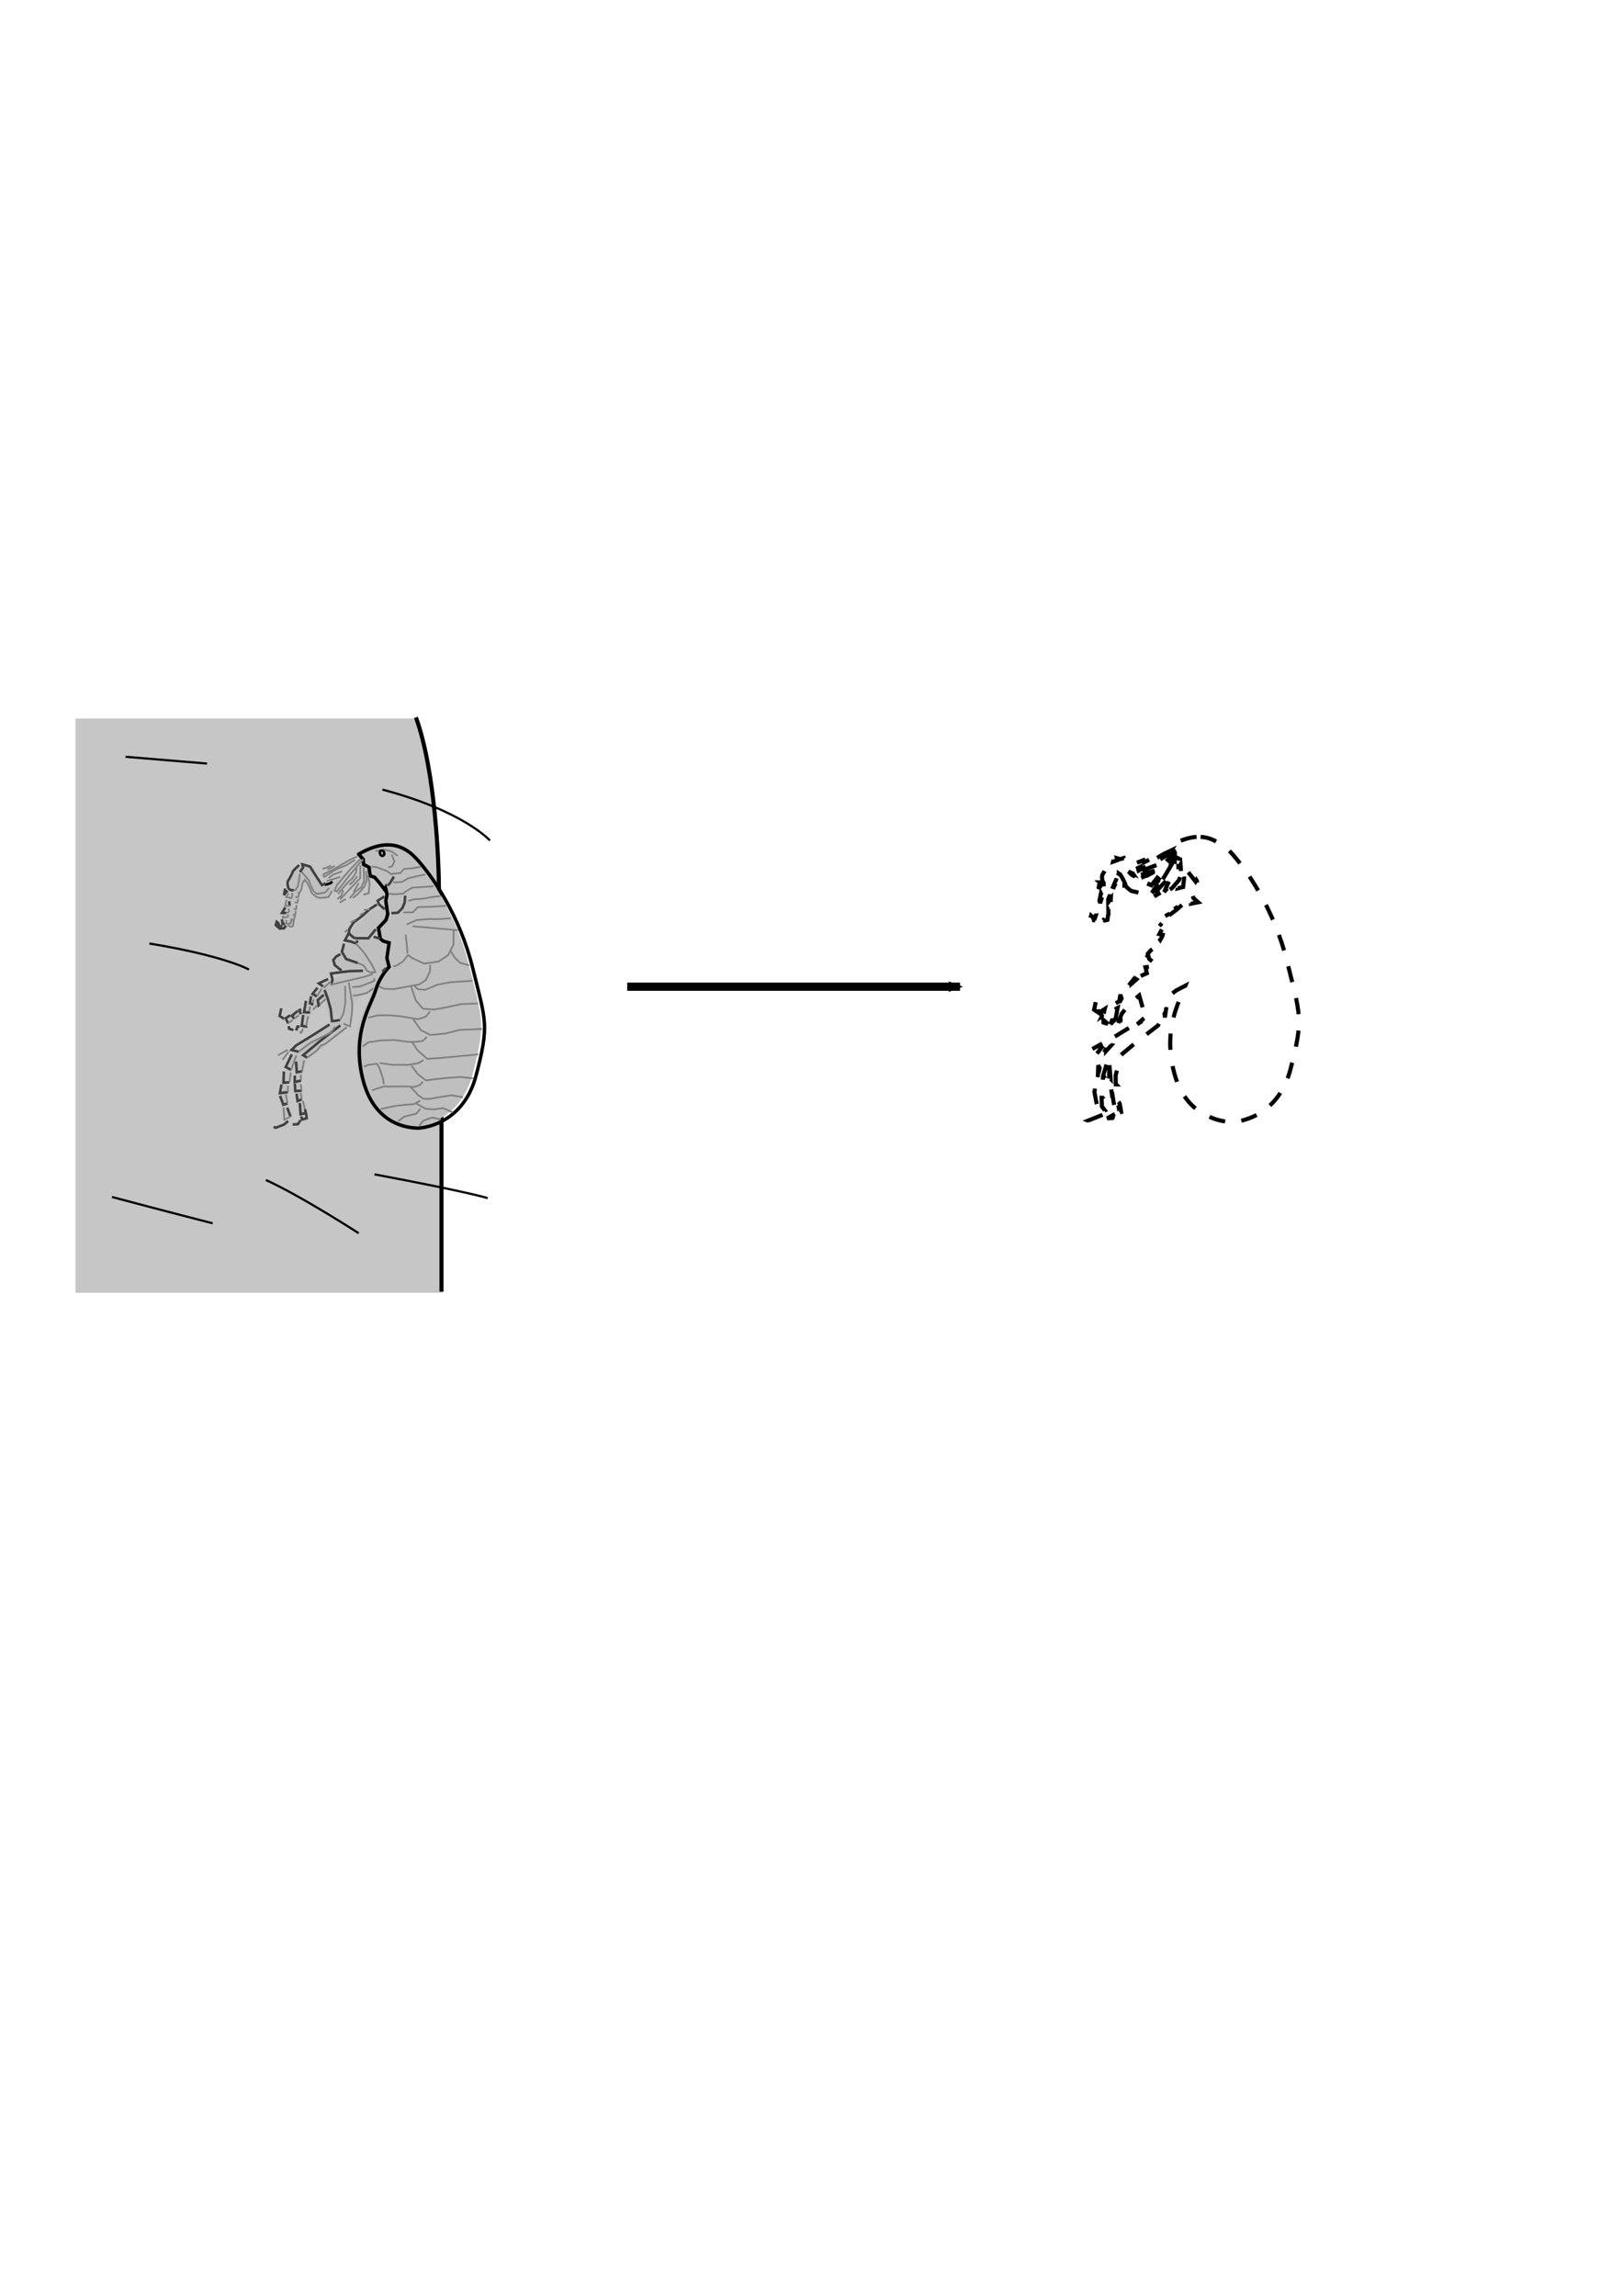 <?xml version="1.0" encoding="UTF-8" standalone="no"?>
<!-- Created with Inkscape (http://www.inkscape.org/) -->

<svg
   xmlns:dc="http://purl.org/dc/elements/1.1/"
   xmlns:cc="http://creativecommons.org/ns#"
   xmlns:rdf="http://www.w3.org/1999/02/22-rdf-syntax-ns#"
   xmlns:svg="http://www.w3.org/2000/svg"
   xmlns="http://www.w3.org/2000/svg"
   xmlns:sodipodi="http://sodipodi.sourceforge.net/DTD/sodipodi-0.dtd"
   xmlns:inkscape="http://www.inkscape.org/namespaces/inkscape"
   width="744.094"
   height="1052.362"
   id="svg3350"
   version="1.1"
   inkscape:version="0.48.3.1 r9886"
   sodipodi:docname="New document 2">
  <defs
     id="defs3352">
    <marker
       inkscape:stockid="Arrow2Mend"
       orient="auto"
       refY="0.0"
       refX="0.0"
       id="Arrow2Mend"
       style="overflow:visible;">
      <path
         id="path4971"
         style="fill-rule:evenodd;stroke-width:0.625;stroke-linejoin:round;"
         d="M 8.719,4.034 L -2.207,0.016 L 8.719,-4.002 C 6.973,-1.63 6.983,1.616 8.719,4.034 z "
         transform="scale(0.6) rotate(180) translate(0,0)" />
    </marker>
  </defs>
  <sodipodi:namedview
     id="base"
     pagecolor="#ffffff"
     bordercolor="#666666"
     borderopacity="1.0"
     inkscape:pageopacity="0.0"
     inkscape:pageshadow="2"
     inkscape:zoom="0.68158274"
     inkscape:cx="162.1295"
     inkscape:cy="569.71763"
     inkscape:document-units="px"
     inkscape:current-layer="layer1"
     showgrid="false"
     inkscape:window-width="1440"
     inkscape:window-height="872"
     inkscape:window-x="0"
     inkscape:window-y="0"
     inkscape:window-maximized="1" />
  <g
     inkscape:label="Layer 1"
     inkscape:groupmode="layer"
     id="layer1">
    <g
       id="g4765">
      <path
         sodipodi:nodetypes="csscscc"
         inkscape:connector-curvature="0"
         id="path4745-6"
         d="m 34.621,592.554 0,-263.215 156.573,0 c 8.975,24.743 10.544,66.689 10.544,79.559 0,12.87 1.17,93.599 1.17,99.449 0,5.85 0,84.239 0,84.239 l -168.832,0"
         style="fill:#c6c6c6;fill-opacity:1;stroke:none" />
      <path
         sodipodi:nodetypes="cssc"
         inkscape:connector-curvature="0"
         id="path4745"
         d="m 190.694,328.84 c 8.975,24.743 10.544,66.689 10.544,79.559 0,12.87 1.17,93.599 1.17,99.449 0,5.85 0,84.239 0,84.239"
         style="fill:none;stroke:#000000;stroke-width:1.875;stroke-linecap:butt;stroke-linejoin:miter;stroke-opacity:1;stroke-miterlimit:4;stroke-dasharray:none" />
    </g>
    <path
       style="fill:none;stroke:#000000;stroke-width:1px;stroke-linecap:butt;stroke-linejoin:miter;stroke-opacity:1"
       d="m 121.9,540.9 c 16.08,7.262 42.535,24.38 42.535,24.38"
       id="path4771"
       inkscape:connector-curvature="0" />
    <path
       style="fill:none;stroke:#000000;stroke-width:1px;stroke-linecap:butt;stroke-linejoin:miter;stroke-opacity:1"
       d="m 175.329,361.94 c 37.348,9.856 49.279,23.343 49.279,23.343"
       id="path4773"
       inkscape:connector-curvature="0" />
    <path
       style="fill:none;stroke:#000000;stroke-width:1px;stroke-linecap:butt;stroke-linejoin:miter;stroke-opacity:1"
       d="m 57.578,346.897 c 37.348,3.112 37.348,3.112 37.348,3.112"
       id="path4775"
       inkscape:connector-curvature="0" />
    <path
       style="fill:none;stroke:#000000;stroke-width:1px;stroke-linecap:butt;stroke-linejoin:miter;stroke-opacity:1"
       d="m 68.472,432.487 c 34.755,5.706 45.648,11.931 45.648,11.931"
       id="path4777"
       inkscape:connector-curvature="0" />
    <path
       style="fill:none;stroke:#000000;stroke-width:1px;stroke-linecap:butt;stroke-linejoin:miter;stroke-opacity:1"
       d="m 51.354,548.681 c 23.343,6.225 45.648,11.931 45.648,11.931 l 0.519,0"
       id="path4779"
       inkscape:connector-curvature="0" />
    <path
       style="fill:none;stroke:#000000;stroke-width:1px;stroke-linecap:butt;stroke-linejoin:miter;stroke-opacity:1"
       d="m 171.698,538.307 c 44.092,8.3 51.872,10.893 51.872,10.893"
       id="path4781"
       inkscape:connector-curvature="0" />
    <g
       id="g4783"
       transform="matrix(-0.874,-0.485,-0.485,0.874,690.018,201.248)">
      <path
         inkscape:connector-curvature="0"
         id="path20"
         d="m 369.147,421.676 c -5.873,-9.912 -13.429,-14.485 -23.722,-11.196 -10.293,3.294 -30.348,13.139 -47.479,31.577 -17.131,18.438 -19.164,18.882 -25.127,42.184 -5.963,23.302 10.878,33.858 12.044,34.313 1.166,0.459 16.208,9.272 31.879,-6.901 15.667,-16.173 13.783,-32.272 15.306,-39.169 1.523,-6.897 -0.196,-12.381 -0.196,-12.381 l 2.877,-3.109 2.481,-6.571 2.799,0.636 1.696,-0.369 3.07,-3.859 -1.233,-4.879 0.636,-2.799 1.668,-2.135 2.065,-2.756 0.844,-2.669 1.268,-1.515 0.871,-0.899 0.012,0.887 3.246,-1.413 3.451,-1.28 2.049,0.444 1.668,-2.135 0.663,-1.032 1.77,-0.028 1.091,0.118 1.327,-2.061 2.976,-1.001 z"
         style="fill:#bfbfbf" />
      <polygon
         transform="matrix(3.926,0,0,3.926,46.653,251.332)"
         id="polygon22"
         points="77.299,61.729 76.799,60.354 74.799,62.354 76.424,65.354 77.174,68.479 75.924,72.729 74.674,74.229 74.049,74.229 75.049,72.604 75.924,70.604 76.424,68.354 74.424,71.354 73.049,73.104 72.424,73.104 73.674,71.604 74.674,69.854 75.299,67.479 74.424,65.229 73.174,62.354 73.174,60.729 73.799,58.854 73.299,57.729 72.549,56.604 68.924,53.604 73.049,47.479 74.299,45.979 77.049,48.354 78.174,51.479 77.799,52.979 77.799,54.354 78.174,55.854 76.299,56.354 77.799,58.354 78.424,60.104 78.424,61.979 79.424,63.479 79.424,64.604 78.299,62.854 77.924,63.979 77.299,64.729 77.549,63.229 "
         style="fill:#bfbfbf" />
      <polyline
         transform="matrix(3.926,0,0,3.926,46.653,251.332)"
         id="polyline24"
         points="81.665,45.937 82.415,49.812 83.29,50.062 84.665,49.187 85.79,49.062 85.665,50.437       85.415,52.312 84.54,53.812 84.79,54.937 85.665,55.187 86.04,53.062 86.29,51.812 86.915,50.687 87.165,49.687 87.165,48.312       86.165,47.187 84.915,48.312 83.665,48.687 82.79,47.687 "
         style="fill:#bfbfbf" />
      <path
         style="fill:none;stroke:#000000;stroke-width:1.57;stroke-miterlimit:4;stroke-dasharray:none"
         d="m 367.396,421.618 c -5.873,-9.912 -13.429,-14.485 -23.722,-11.196 -10.293,3.294 -30.348,13.139 -47.479,31.577 -17.131,18.438 -19.164,18.882 -25.127,42.184 -5.959,23.302 10.878,33.858 12.044,34.313 1.166,0.459 16.209,9.272 31.879,-6.901 15.671,-16.173 13.783,-32.272 15.306,-39.169 1.523,-6.897 -0.196,-12.381 -0.196,-12.381 l 2.877,-3.109 2.481,-6.571 2.799,0.636 1.696,-0.369 3.07,-3.859 -1.233,-4.883 0.636,-2.799 1.668,-2.135 2.065,-2.756 0.844,-2.669 1.268,-1.515 0.871,-0.899 0.012,0.883 3.246,-1.409 3.451,-1.28 2.049,0.444 1.668,-2.135 0.663,-1.032 1.77,-0.028 1.091,0.118 1.327,-2.061 2.976,-0.997 z"
         id="path28"
         inkscape:connector-curvature="0" />
      <g
         transform="matrix(3.926,0,0,3.926,46.653,251.332)"
         id="g30">
        <polyline
           style="fill:none;stroke:#808080;stroke-width:0.2"
           points="57.456,64.41 58.654,64.512 59.566,65.174         60.422,65.576 61.687,65.574 "
           id="polyline32" />
        <polyline
           style="fill:none;stroke:#808080;stroke-width:0.2"
           points="58.258,65.818 59.269,66.097 59.993,66.936         60.108,67.679 "
           id="polyline34" />
        <polyline
           style="fill:none;stroke:#808080;stroke-width:0.2"
           points="57.267,62.28 58.539,62.728 59.732,63.646         60.558,64.326 61.222,64.679 61.932,64.616 63.157,64.215 "
           id="polyline36" />
        <polyline
           style="fill:none;stroke:#808080;stroke-width:0.2"
           points="57.313,59.783 58.658,60.351 59.918,61.164         61.198,62.062 62.005,62.656 63.147,62.5 64.3,61.979 "
           id="polyline38" />
        <polyline
           style="fill:none;stroke:#808080;stroke-width:0.2"
           points="58.12,57.031 61.73,59.505 63.096,60.385         64.565,60.067 65.579,59.531 "
           id="polyline40" />
        <polyline
           style="fill:none;stroke:#808080;stroke-width:0.2"
           points="59.185,54.223 61.425,55.592 62.623,56.735         64.112,57.769 65.344,57.818 66.738,57.155 "
           id="polyline42" />
        <polyline
           style="fill:none;stroke:#808080;stroke-width:0.2"
           points="61.072,51.871 62.682,52.833 63.965,53.957         65.178,54.96 66.382,55.514 67.555,55.079 68.802,53.95 "
           id="polyline44" />
        <polyline
           style="fill:none;stroke:#808080;stroke-width:0.2"
           points="62.895,49.848 65.049,51.235 66.261,52.239         67.199,53.438 68.002,53.807 68.555,53.642 "
           id="polyline46" />
        <polyline
           style="fill:none;stroke:#808080;stroke-width:0.2"
           points="64.087,48.459 65.183,48.719 65.994,48.499         66.802,48.052 "
           id="polyline48" />
        <polyline
           style="fill:none;stroke:#808080;stroke-width:0.2"
           points="60.981,65.862 61.097,66.606 62.17,67.594         62.53,68.421 "
           id="polyline50" />
        <polyline
           style="fill:none;stroke:#808080;stroke-width:0.2"
           points="61.436,65.04 61.916,65.795 62.704,66.303         63.721,67.032 65.004,68.156 "
           id="polyline52" />
        <polyline
           style="fill:none;stroke:#808080;stroke-width:0.2"
           points="62.253,62.964 62.365,63.482 62.841,64.012         63.592,64.347 64.572,64.904 65.446,65.393 65.953,65.645 66.958,66.738 "
           id="polyline54" />
        <polyline
           style="fill:none;stroke:#808080;stroke-width:0.2"
           points="66.088,65.435 66.513,64.891 67.419,64.062         67.934,63.724 68.793,64.352 69.112,64.78 "
           id="polyline56" />
        <polyline
           style="fill:none;stroke:#808080;stroke-width:0.2"
           points="63.396,60.727 63.752,61.328 64.63,62.042         66.274,62.953 67.705,63.502 "
           id="polyline58" />
        <polyline
           style="fill:none;stroke:#808080;stroke-width:0.2"
           points="64.378,58.163 64.562,58.802 65.159,59.26         66.033,59.75 67.463,60.299 68.811,61.092 70.057,62.043 70.398,62.784 "
           id="polyline60" />
        <polyline
           style="fill:none;stroke:#808080;stroke-width:0.2"
           points="65.497,55.389 65.612,56.133 66.265,56.851         67.293,57.216 68.375,57.615 69.527,58.134 70.664,58.792 71.456,59.525 "
           id="polyline62" />
        <polyline
           style="fill:none;stroke:#808080;stroke-width:0.2"
           points="68.125,50.615 67.772,51.279 67.703,52.424         68.097,53.198 69.256,54.168 70.468,55.172 71.482,55.676 72.124,55.718 "
           id="polyline64" />
        <polyline
           style="fill:none;stroke:#808080;stroke-width:0.2"
           points="67.702,45.732 66.893,47.219 66.828,48.589         67.454,49.811 68.805,50.83 69.725,50.901 70.367,50.943 70.938,50.865 71.11,51.868 71.484,52.555 71.785,52.897 "
           id="polyline66" />
        <polyline
           style="fill:none;stroke:#808080;stroke-width:0.2"
           points="71.092,50.741 71.532,50.058 72.329,48.936 "
           id="polyline68" />
        <polyline
           style="fill:none;stroke:#808080;stroke-width:0.2"
           points="67.247,45.514 69.098,46.334 70.6,47.004         72.101,47.674 "
           id="polyline70" />
        <path
           style="fill:none;stroke:#808080;stroke-width:0.2"
           d="m 68.656,44.712 c 0,0 1.629,1.049 1.82,1.098 0.191,0.049 1.576,1.015 1.576,1.015 l 0.762,1.011"
           id="path72"
           inkscape:connector-curvature="0" />
        <polyline
           style="fill:none;stroke:#808080;stroke-width:0.2"
           points="69.836,43.688 71.045,44.466 72.655,45.429         72.876,46.24 73.855,46.797 "
           id="polyline74" />
        <path
           style="fill:none;stroke:#808080;stroke-width:0.2"
           d="m 70.952,42.994 c 0,0 1.122,0.797 1.246,0.951 0.124,0.154 1.279,0.898 1.279,0.898 l 0.511,0.478"
           id="path76"
           inkscape:connector-curvature="0" />
        <polyline
           style="fill:none;stroke:#808080;stroke-width:0.2"
           points="72.226,42.402 73.434,43.18 74.328,43.755         74.684,44.356 74.935,44.89 75.88,45.5 76.369,45.665 "
           id="polyline78" />
        <polyline
           style="fill:none;stroke:#808080;stroke-width:0.2"
           points="73.74,41.667 74.46,42.28 75.252,43.013 75.679,43.734         76.573,44.31 "
           id="polyline80" />
        <polyline
           style="fill:none;stroke:#808080;stroke-width:0.2"
           points="74.615,41.116 75.493,41.83 76.229,42.304         76.36,42.909 77.271,43.57 77.842,43.492 78.451,43.586 79.198,43.696 79.652,43.914 "
           id="polyline82" />
        <polyline
           style="fill:none;stroke:#808080;stroke-width:0.2"
           points="80.161,42.086 79.249,41.424 78.483,41.228         77.6,41.329 "
           id="polyline84" />
        <polyline
           style="fill:none;stroke:#808080;stroke-width:0.2"
           points="78.28,41.543 77.63,42.091 77.588,42.733         77.922,43.022 "
           id="polyline86" />
      </g>
      <g
         transform="matrix(3.926,0,0,3.926,46.653,251.332)"
         id="g88">
        <polyline
           style="fill:none;stroke:#000000;stroke-width:0.3"
           points="82.814,47.661 82.976,47.987 83.434,48.431 "
           id="polyline90" />
        <ellipse
           transform="matrix(0.674,0.738,-0.738,0.674,56.851,-44.935)"
           style="fill:none;stroke:#000000;stroke-width:0.3"
           cx="79.37"
           cy="41.986"
           rx="0.248"
           ry="0.319"
           id="ellipse92"
           sodipodi:cx="79.370003"
           sodipodi:cy="41.986"
           sodipodi:rx="0.248"
           sodipodi:ry="0.31900001"
           d="m 79.618,41.986 c 0,0.176 -0.111,0.319 -0.248,0.319 -0.137,0 -0.248,-0.143 -0.248,-0.319 0,-0.176 0.111,-0.319 0.248,-0.319 0.137,0 0.248,0.143 0.248,0.319 z" />
        <g
           id="g94">
          <polyline
             style="fill:none;stroke:#808080;stroke-width:0.2"
             points="81.241,47.911 81.113,48.572 81.33,49.158 "
             id="polyline96" />
          <polyline
             style="fill:none;stroke:#808080;stroke-width:0.2"
             points="80.455,48.669 80.722,49.063 80.883,49.39 "
             id="polyline98" />
          <polyline
             style="fill:none;stroke:#808080;stroke-width:0.2"
             points="79.565,44.973 78.884,45.798 78.467,46.793          78.924,47.237 "
             id="polyline100" />
          <polyline
             style="fill:none;stroke:#808080;stroke-width:0.2"
             points="79.993,44.654 79.384,45.6 79.274,46.347          79.518,47.47 79.806,48.176 "
             id="polyline102" />
          <polyline
             style="fill:none;stroke:#808080;stroke-width:0.2"
             points="80.44,44.422 79.613,45.822 79.556,46.603          79.897,47.343 80.122,48.379 "
             id="polyline104" />
          <polyline
             style="fill:none;stroke:#808080;stroke-width:0.2"
             points="80.891,44.415 80.184,45.743 80.405,46.555          80.7,47.711 81.033,49.041 "
             id="polyline106" />
          <path
             style="fill:none;stroke:#808080;stroke-width:0.2"
             d="m 81.123,44.862 -0.199,0.541 c 0,0 0.014,0.901 0.138,1.055 0.124,0.154 0.184,0.639 0.184,0.639 l 0.243,1.123 0.041,0.398"
             id="path108"
             inkscape:connector-curvature="0" />
          <polyline
             style="fill:none;stroke:#808080;stroke-width:0.2"
             points="80.582,45.702 80.698,46.446 80.915,47.032 "
             id="polyline110" />
          <polyline
             style="fill:none;stroke:#808080;stroke-width:0.2"
             points="80.037,46.318 80.062,46.855 80.073,47.531 "
             id="polyline112" />
          <polyline
             style="fill:none;stroke:#808080;stroke-width:0.2"
             points="80.948,43.633 81.172,44.67 81.457,46.191          81.804,48.422 82.082,48.453 82.157,47.758 81.892,46.323 81.63,45.114 81.244,43.75 "
             id="polyline114" />
          <polyline
             style="fill:none;stroke:#808080;stroke-width:0.2"
             points="81.736,44.141 82.325,45.189 83.191,46.268          83.585,47.042 83.941,47.643 84.163,47.414 83.454,46.437 82.955,45.596 82.314,44.513 81.729,43.69 "
             id="polyline116" />
          <polyline
             style="fill:none;stroke:#808080;stroke-width:0.2"
             points="82.297,46.733 83.002,47.484 83.46,47.928 "
             id="polyline118" />
          <polyline
             style="fill:none;stroke:#808080;stroke-width:0.2"
             points="82.425,46.072 83.149,46.91 83.419,47.53 "
             id="polyline120" />
          <polyline
             style="fill:none;stroke:#808080;stroke-width:0.2"
             points="83.882,46.118 84.201,46.546 84.554,46.922 "
             id="polyline122" />
          <line
             style="fill:none;stroke:#808080;stroke-width:0.2"
             x1="83.48"
             y1="45.934"
             x2="84.013"
             y2="46.723"
             id="line124" />
        </g>
        <polyline
           style="fill:none;stroke:#404040;stroke-width:0.3"
           points="86.91,51.122 87.007,51.779 87.255,51.047 "
           id="polyline126" />
        <path
           style="fill:none;stroke:#404040;stroke-width:0.3"
           d="m 86.514,48.418 c 0.096,-0.029 0.162,-0.049 0.162,-0.049 l -0.06,-0.484 0.256,-0.281 -0.905,-0.211 -1.375,0.75 -0.895,0.465 -0.266,-0.395"
           id="path128"
           inkscape:connector-curvature="0" />
        <path
           style="fill:none;stroke:#404040;stroke-width:0.3"
           d="m 86.282,50.717 0.208,0.134 c 0,0 0.297,0.117 0.484,-0.06 0.188,-0.176 0.444,-0.458 0.421,-0.77 -0.022,-0.312 -0.014,-0.901 0.035,-1.092 0.049,-0.192 -0.277,-1.071 -0.277,-1.071"
           id="path130"
           inkscape:connector-curvature="0" />
        <line
           style="fill:none;stroke:#404040;stroke-width:0.3"
           x1="86.128"
           y1="52.105"
           x2="85.823"
           y2="52.578"
           id="line132" />
        <path
           style="fill:none;stroke:#404040;stroke-width:0.3"
           d="m 85.783,53.473 c 0.204,0.148 0.422,0.243 0.422,0.243 l -0.029,-0.762"
           id="path134"
           inkscape:connector-curvature="0" />
        <polyline
           style="fill:none;stroke:#404040;stroke-width:0.3"
           points="85.305,54.654 85.495,54.819 85.852,54.38 "
           id="polyline136" />
        <line
           style="fill:none;stroke:#404040;stroke-width:0.3"
           x1="85.412"
           y1="55.063"
           x2="85.674"
           y2="55.232"
           id="line138" />
        <polyline
           style="fill:none;stroke:#404040;stroke-width:0.3"
           points="85.674,55.232 85.982,54.985 86.242,54.929         86.144,55.312 85.539,55.443 85.119,55.172 85.078,54.774 "
           id="polyline140" />
        <g
           id="g142">
          <line
             style="fill:none;stroke:#808080;stroke-width:0.2"
             x1="86.268"
             y1="51.08"
             x2="86.034"
             y2="51.673"
             id="line144" />
          <polyline
             style="fill:none;stroke:#808080;stroke-width:0.2"
             points="85.551,50.692 85.438,51.214 85.734,51.331 "
             id="polyline146" />
          <path
             style="fill:none;stroke:#808080;stroke-width:0.2"
             d="m 82.812,48.482 0.078,0.571 c 0,0 0.143,0.24 0.3,0.342 0.157,0.102 0.544,0.425 0.544,0.425 l 0.552,-0.165 0.548,-0.39 0.496,-0.424 c 0,0 0.379,-0.127 0.586,-0.217 0.135,-0.059 0.417,-0.149 0.597,-0.206"
             id="path148"
             inkscape:connector-curvature="0" />
          <polyline
             style="fill:none;stroke:#808080;stroke-width:0.2"
             points="86.611,48.699 86.311,49.397 86.096,50.077          86.122,50.614 86.282,50.717 "
             id="polyline150" />
          <polyline
             style="fill:none;stroke:#808080;stroke-width:0.2"
             points="86.034,51.673 86.661,51.854 86.635,51.316 "
             id="polyline152" />
          <polyline
             style="fill:none;stroke:#808080;stroke-width:0.2"
             points="85.823,52.578 86.277,52.796 86.492,52.116 "
             id="polyline154" />
          <path
             style="fill:none;stroke:#808080;stroke-width:0.2"
             d="m 85.812,52.942 c 0,0 -0.413,0.18 -0.184,0.401 0.048,0.047 0.101,0.09 0.156,0.13"
             id="path156"
             inkscape:connector-curvature="0" />
          <path
             style="fill:none;stroke:#808080;stroke-width:0.2"
             d="m 85.544,53.587 c 0,0 -0.259,0.056 -0.135,0.21"
             id="path158"
             inkscape:connector-curvature="0" />
          <path
             style="fill:none;stroke:#808080;stroke-width:0.2"
             d="m 85.409,53.798 c 0.124,0.154 0.439,0.357 0.439,0.357 l 0.083,-0.244"
             id="path160"
             inkscape:connector-curvature="0" />
          <polyline
             style="fill:none;stroke:#808080;stroke-width:0.2"
             points="85.364,54.214 85.161,54.53 85.305,54.654 "
             id="polyline162" />
          <path
             style="fill:none;stroke:#808080;stroke-width:0.2"
             d="m 82.346,48.628 -0.004,0.815 0.754,0.56 0.436,0.132 c 0,0 0.796,-0.082 0.898,-0.24 0.102,-0.158 0.856,-0.638 0.856,-0.638 l 0.447,-0.232 0.06,0.484 -0.249,0.732 0.007,0.451 0.191,0.049"
             id="path164"
             inkscape:connector-curvature="0" />
          <polyline
             style="fill:none;stroke:#808080;stroke-width:0.2"
             points="85.336,51.372 85.204,51.807 85.501,51.924 "
             id="polyline166" />
          <polyline
             style="fill:none;stroke:#808080;stroke-width:0.2"
             points="85.174,52.085 84.956,52.539 85.252,52.656 "
             id="polyline168" />
          <polyline
             style="fill:none;stroke:#808080;stroke-width:0.2"
             points="84.907,52.731 84.708,53.271 85.019,53.249 "
             id="polyline170" />
          <path
             style="fill:none;stroke:#808080;stroke-width:0.2"
             d="m 84.561,53.846 c -0.117,0.296 -0.233,0.593 -0.233,0.593 l 0.229,0.222 0.226,-0.003 0.188,-0.176 -0.263,-0.169 0.166,-0.488 -0.313,0.021 0.147,-0.574"
             id="path172"
             inkscape:connector-curvature="0" />
        </g>
        <polyline
           style="fill:none;stroke:#404040;stroke-width:0.3"
           points="74.589,44.965 74.254,45.716 74.179,46.41         74.381,47.135 75.011,47.542 "
           id="polyline174" />
        <polyline
           style="fill:none;stroke:#404040;stroke-width:0.3"
           points="76.84,43.664 76.828,44.028 76.873,44.651         76.981,44.944 "
           id="polyline176" />
        <polyline
           style="fill:none;stroke:#404040;stroke-width:0.3"
           points="78.237,51.998 78.217,52.952 77.538,52.737         76.93,52.643 76.889,52.245 "
           id="polyline178" />
        <line
           style="fill:none;stroke:#404040;stroke-width:0.3"
           x1="75.481"
           y1="50.966"
           x2="74.715"
           y2="50.771"
           id="line180" />
        <polyline
           style="fill:none;stroke:#404040;stroke-width:0.3"
           points="76.672,46.232 77.118,47.04 76.776,47.34         75.913,47.527 "
           id="polyline182" />
        <path
           style="fill:none;stroke:#404040;stroke-width:0.3"
           d="m 76.986,47.476 0.465,0.894 0.364,1.052 0.54,1.24 0.048,0.849 -0.166,0.488 c 0,0 -0.552,0.165 -0.777,0.168 -0.226,0.003 -0.856,-0.402 -0.856,-0.402 l -0.665,-0.354 -0.247,-1.348"
           id="path184"
           inkscape:connector-curvature="0" />
        <polyline
           style="fill:none;stroke:#404040;stroke-width:0.3"
           points="75.623,54.544 75.903,54.583 77.033,54.791         77.875,54.292 78.119,53.334 "
           id="polyline186" />
        <polyline
           style="fill:none;stroke:#404040;stroke-width:0.3"
           points="74.644,55.037 75.992,55.83 77.763,57.12         77.252,57.682 77.141,58.116 "
           id="polyline188" />
        <polyline
           style="fill:none;stroke:#404040;stroke-width:0.3"
           points="77.864,58.885 78.449,58.825 77.74,57.848 "
           id="polyline190" />
        <polyline
           style="fill:none;stroke:#404040;stroke-width:0.3"
           points="77.899,60.255 78.489,60.263 78.335,59.347 "
           id="polyline192" />
        <polyline
           style="fill:none;stroke:#404040;stroke-width:0.3"
           points="77.975,61.173 77.951,61.329 78.229,61.359         78.511,60.575 "
           id="polyline194" />
        <polyline
           style="fill:none;stroke:#404040;stroke-width:0.3"
           points="77.85,62.233 77.811,62.354 78.318,62.606         78.766,61.333 "
           id="polyline196" />
        <polyline
           style="fill:none;stroke:#404040;stroke-width:0.3"
           points="77.327,63.873 77.299,63.958 77.787,64.123         78.254,62.937 "
           id="polyline198" />
        <polyline
           style="fill:none;stroke:#404040;stroke-width:0.3"
           points="76.848,56.232 77.85,56.061 78.294,55.603         78.182,55.084 77.896,54.604 "
           id="polyline200" />
        <line
           style="fill:none;stroke:#404040;stroke-width:0.3"
           x1="72.453"
           y1="53.476"
           x2="72.617"
           y2="54.028"
           id="line202" />
        <g
           id="g204">
          <polyline
             style="fill:none;stroke:#808080;stroke-width:0.2"
             points="76.93,52.643 75.584,53.115 74.123,53.883          73.3,54.468 73.773,54.773 74.276,54.799 74.671,54.533 75.017,54.458 75.623,54.544 "
             id="polyline206" />
          <polyline
             style="fill:none;stroke:#808080;stroke-width:0.2"
             points="77.141,58.116 77.105,58.257 76.032,57.268          74.062,55.479 73.461,54.795 "
             id="polyline208" />
          <polyline
             style="fill:none;stroke:#808080;stroke-width:0.2"
             points="73.085,55.148 72.917,55.411 73.412,56.027          74.083,56.831 74.819,57.305 "
             id="polyline210" />
          <polyline
             style="fill:none;stroke:#808080;stroke-width:0.2"
             points="72.601,56.248 73.013,57.108 73.91,57.909          74.277,58.146 "
             id="polyline212" />
        </g>
        <polyline
           style="fill:none;stroke:#404040;stroke-width:0.3"
           points="74.207,61.371 74.698,61.762 74.961,61.931         75.792,60.756 76.646,59.894 77.483,59.169 "
           id="polyline214" />
        <line
           style="fill:none;stroke:#808080;stroke-width:0.2"
           x1="76.855"
           y1="60.029"
           x2="77.167"
           y2="60.931"
           id="line216" />
        <polyline
           style="fill:none;stroke:#404040;stroke-width:0.3"
           points="77.167,60.931 77.219,61.081 77.61,60.589         77.284,59.71 "
           id="polyline218" />
        <line
           style="fill:none;stroke:#808080;stroke-width:0.2"
           x1="77.376"
           y1="61.182"
           x2="77.56"
           y2="61.821"
           id="line220" />
        <polyline
           style="fill:none;stroke:#404040;stroke-width:0.3"
           points="78.531,62.967 78.926,62.701 78.784,62.46 "
           id="polyline222" />
        <polyline
           style="fill:none;stroke:#404040;stroke-width:0.3"
           points="78.944,63.827 79.357,63.647 79.05,62.855 "
           id="polyline224" />
        <polyline
           style="fill:none;stroke:#404040;stroke-width:0.3"
           points="79.304,64.654 79.852,64.264 79.549,63.696 "
           id="polyline226" />
        <polyline
           style="fill:none;stroke:#404040;stroke-width:0.3"
           points="79.976,64.418 80.6,64.373 80.863,63.502 "
           id="polyline228" />
        <polyline
           style="fill:none;stroke:#404040;stroke-width:0.3"
           points="79.082,64.883 78.913,65.146 78.391,65.032 "
           id="polyline230" />
        <g
           id="g232">
          <polyline
             style="fill:none;stroke:#808080;stroke-width:0.2"
             points="77.379,58.062 77.652,58.907 77.864,58.885 "
             id="polyline234" />
          <line
             style="fill:none;stroke:#808080;stroke-width:0.2"
             x1="77.848"
             y1="59.181"
             x2="77.899"
             y2="60.255"
             id="line236" />
          <line
             style="fill:none;stroke:#808080;stroke-width:0.2"
             x1="78.045"
             y1="60.721"
             x2="77.975"
             y2="61.173"
             id="line238" />
          <line
             style="fill:none;stroke:#808080;stroke-width:0.2"
             x1="78.026"
             y1="61.675"
             x2="77.85"
             y2="62.233"
             id="line240" />
          <line
             style="fill:none;stroke:#808080;stroke-width:0.2"
             x1="77.679"
             y1="62.79"
             x2="77.327"
             y2="63.873"
             id="line242" />
          <line
             style="fill:none;stroke:#808080;stroke-width:0.2"
             x1="78.674"
             y1="63.208"
             x2="78.944"
             y2="63.827"
             id="line244" />
          <line
             style="fill:none;stroke:#808080;stroke-width:0.2"
             x1="79.034"
             y1="64.034"
             x2="79.304"
             y2="64.654"
             id="line246" />
          <polyline
             style="fill:none;stroke:#808080;stroke-width:0.2"
             points="77.479,64.371 77.452,64.874 77.677,64.87 "
             id="polyline248" />
        </g>
        <polyline
           style="fill:none;stroke:#404040;stroke-width:0.3"
           points="77.963,64.311 78.173,64.446 78.094,64.916 "
           id="polyline250" />
        <polyline
           style="fill:none;stroke:#404040;stroke-width:0.3"
           points="75.441,67.073 75.978,67.047 75.057,64.669         73.869,61.896 "
           id="polyline252" />
        <polyline
           style="fill:none;stroke:#404040;stroke-width:0.3"
           points="75.021,62.416 76.003,64.238 77.251,66.455         77.454,67.179 76.635,66.95 "
           id="polyline254" />
        <polyline
           style="fill:none;stroke:#404040;stroke-width:0.3"
           points="75.173,68.758 75.665,69.149 76.342,68.099 "
           id="polyline256" />
        <polyline
           style="fill:none;stroke:#404040;stroke-width:0.3"
           points="74.755,69.753 75.318,70.264 75.672,69.6 "
           id="polyline258" />
        <polyline
           style="fill:none;stroke:#404040;stroke-width:0.3"
           points="74.112,70.751 74.743,71.158 75.217,70.422 "
           id="polyline260" />
        <polyline
           style="fill:none;stroke:#404040;stroke-width:0.3"
           points="73.624,71.626 73.942,72.054 74.469,71.353 "
           id="polyline262" />
        <polyline
           style="fill:none;stroke:#404040;stroke-width:0.3"
           points="72.733,72.458 72.428,72.789 72.886,73.232         73.597,72.129 "
           id="polyline264" />
        <polyline
           style="fill:none;stroke:#404040;stroke-width:0.3"
           points="72.428,72.789 72.037,73.281 72.442,73.69         72.698,73.409 "
           id="polyline266" />
        <polyline
           style="fill:none;stroke:#404040;stroke-width:0.3"
           points="72.566,73.844 72.592,74.381 73.118,74.72 "
           id="polyline268" />
        <polyline
           style="fill:none;stroke:#404040;stroke-width:0.3"
           points="77.183,67.6 77.088,69.248 76.359,69.225 "
           id="polyline270" />
        <polyline
           style="fill:none;stroke:#404040;stroke-width:0.3"
           points="75.844,70.603 76.422,70.975 77.027,69.804 "
           id="polyline272" />
        <polyline
           style="fill:none;stroke:#404040;stroke-width:0.3"
           points="75.445,71.684 76.199,72.244 76.53,71.268 "
           id="polyline274" />
        <polyline
           style="fill:none;stroke:#404040;stroke-width:0.3"
           points="74.839,72.855 75.192,73.231 76.03,72.507 "
           id="polyline276" />
        <line
           style="fill:none;stroke:#404040;stroke-width:0.3"
           x1="74.621"
           y1="73.309"
           x2="73.783"
           y2="74.033"
           id="line278" />
        <g
           id="g280">
          <polyline
             style="fill:none;stroke:#808080;stroke-width:0.2"
             points="75.438,57.035 73.841,59.054 73.337,60.067          72.929,61.156 "
             id="polyline282" />
          <polyline
             style="fill:none;stroke:#808080;stroke-width:0.2"
             points="72.929,61.156 72.821,61.445 73.377,61.505          73.655,61.536 "
             id="polyline284" />
          <polyline
             style="fill:none;stroke:#808080;stroke-width:0.2"
             points="75.604,57.587 74.625,59.336 74.211,60.556          74.207,61.371 "
             id="polyline286" />
          <polyline
             style="fill:none;stroke:#808080;stroke-width:0.2"
             points="73.103,61.701 74.021,63.853 74.38,64.68          74.681,65.021 74.868,65.885 75.441,67.073 "
             id="polyline288" />
          <polyline
             style="fill:none;stroke:#808080;stroke-width:0.2"
             points="76.635,66.95 75.935,65.383 74.408,63.136          74.326,62.34 "
             id="polyline290" />
          <line
             style="fill:none;stroke:#808080;stroke-width:0.2"
             x1="75.587"
             y1="67.539"
             x2="75.173"
             y2="68.758"
             id="line292" />
          <line
             style="fill:none;stroke:#808080;stroke-width:0.2"
             x1="75.128"
             y1="69.175"
             x2="74.755"
             y2="69.753"
             id="line294" />
          <line
             style="fill:none;stroke:#808080;stroke-width:0.2"
             x1="74.571"
             y1="70.155"
             x2="74.112"
             y2="70.751"
             id="line296" />
          <line
             style="fill:none;stroke:#808080;stroke-width:0.2"
             x1="74.082"
             y1="71.029"
             x2="73.624"
             y2="71.626"
             id="line298" />
          <line
             style="fill:none;stroke:#808080;stroke-width:0.2"
             x1="73.417"
             y1="71.716"
             x2="72.733"
             y2="72.458"
             id="line300" />
          <line
             style="fill:none;stroke:#808080;stroke-width:0.2"
             x1="76.359"
             y1="69.225"
             x2="76.661"
             y2="67.487"
             id="line302" />
          <line
             style="fill:none;stroke:#808080;stroke-width:0.2"
             x1="76.243"
             y1="69.521"
             x2="75.844"
             y2="70.603"
             id="line304" />
          <line
             style="fill:none;stroke:#808080;stroke-width:0.2"
             x1="75.798"
             y1="71.02"
             x2="75.445"
             y2="71.684"
             id="line306" />
          <line
             style="fill:none;stroke:#808080;stroke-width:0.2"
             x1="75.52"
             y1="72.029"
             x2="74.839"
             y2="72.855"
             id="line308" />
          <polyline
             style="fill:none;stroke:#808080;stroke-width:0.2"
             points="73.783,74.033 74.244,74.702 75.022,73.494 "
             id="polyline310" />
        </g>
        <polyline
           style="fill:none;stroke:#404040;stroke-width:0.3"
           points="73.775,74.623 73.992,75.209 74.664,76.013         74.941,76.043 "
           id="polyline312" />
        <g
           id="g314">
          <line
             style="fill:none;stroke:#808080;stroke-width:0.2"
             x1="78.579"
             y1="51.698"
             x2="78.672"
             y2="52.129"
             id="line316" />
          <line
             style="fill:none;stroke:#808080;stroke-width:0.2"
             x1="77.879"
             y1="49.091"
             x2="78.111"
             y2="49.538"
             id="line318" />
          <line
             style="fill:none;stroke:#808080;stroke-width:0.2"
             x1="78.313"
             y1="50.263"
             x2="78.651"
             y2="50.778"
             id="line320" />
          <line
             style="fill:none;stroke:#808080;stroke-width:0.2"
             x1="77.451"
             y1="48.37"
             x2="77.996"
             y2="48.794"
             id="line322" />
          <line
             style="fill:none;stroke:#808080;stroke-width:0.2"
             x1="77.667"
             y1="67.54"
             x2="77.824"
             y2="68.682"
             id="line324" />
          <line
             style="fill:none;stroke:#808080;stroke-width:0.2"
             x1="77.855"
             y1="67.364"
             x2="78.549"
             y2="68.48"
             id="line326" />
        </g>
      </g>
    </g>
    <path
       style="fill:none;stroke:#000000;stroke-width:3.75;stroke-linecap:butt;stroke-linejoin:miter;stroke-opacity:1;marker-end:url(#Arrow2Mend);stroke-miterlimit:4;stroke-dasharray:none"
       d="m 287.566,452.288 152.586,0"
       id="path4938"
       inkscape:connector-curvature="0"
       sodipodi:nodetypes="cc" />
    <path
       style="fill:none;stroke-width:1.875;stroke-miterlimit:4;stroke-dasharray:7.5, 7.5;stroke:#000000;stroke-opacity:1;stroke-dashoffset:0"
       d="m 548.61,383.626 c -3.897,0.217 -8.024,1.737 -12.375,4.281 l 2.125,2.312 0.062,0.875 -3.656,3.688 -3.125,3.531 -5.781,3.094 -0.438,0.156 0.406,-0.281 -3,1.219 -0.812,0.312 -0.438,-0.25 1.094,-0.562 -3.219,-1.531 0.906,1.375 -1.594,-0.906 -1.375,-1.438 2.062,0.969 -0.625,-0.938 -3.125,-4.875 -0.469,-1.375 -1.562,0.531 -1.656,-0.469 0.219,0.969 -1.938,0.688 0.281,-1.312 c 0,0 -2.802,2.404 -3,3.156 -0.196,0.749 -1.299,2.784 -1.969,3.812 -0.673,1.027 -0.31,2.475 0,3.438 0.081,0.256 0.202,0.47 0.375,0.625 l 0,2.188 -0.219,-0.375 -1.125,1.812 1.344,0.312 0,0.25 -0.625,1.938 -0.625,-1.281 -0.562,2.75 0.719,0.031 -0.406,1.312 -0.125,0.375 -0.156,-1 -1.531,2.562 c 0,0 0.484,0.051 1.125,0.031 l -0.406,1.219 -0.156,-0.062 -0.188,1 -0.312,0.938 -0.125,-0.156 0.062,0.344 -0.969,2.781 0.281,0.062 -0.375,0.062 -0.594,-1.438 -0.781,-0.688 -0.406,1.5 1.844,1.594 1.938,-0.125 0.312,-0.438 1.281,0.281 0.75,-0.844 0.562,0.312 1.219,-0.312 c 0,0 0.156,-1.184 0.312,-2.375 l 0.156,-0.188 -0.062,-2.5 0.5,0.344 0.344,-2.25 -0.875,0.969 -0.031,-1.844 1.125,0.125 0.094,-1.969 -1.219,1.656 -0.031,-1.344 0.594,-1.469 1.094,0.156 0.375,-1.75 -1.375,1.312 0.844,-2.125 0.5,0.062 0.594,-2 -0.562,0.562 0.25,-0.625 0.312,0.062 0.125,-0.219 -0.375,0 0.344,-0.875 1.188,-2.688 -0.406,2.25 -0.75,1.312 5.281,-0.281 c -0.008,-0.03 -0.029,-0.067 -0.031,-0.094 -0.049,-0.737 -1.719,-3.844 -1.719,-3.844 l -0.844,-1.25 2.156,1.531 0.219,0.625 1.125,2.375 0.562,0.594 -1.469,0.062 c 0.219,0.781 2.594,2.438 2.594,2.438 l 0.969,0.219 3.469,0.781 0.969,-1.125 0.031,-0.062 3.094,-3.688 -0.375,0.875 1.031,0.406 5.438,-7 3.875,-4.656 1.344,-1.531 0,0.031 1,0.438 0.562,0.312 0,0.031 0.156,0.062 0.812,0.469 0.094,1.219 0.406,2.688 1.5,0.438 0.062,0.344 0.844,0.25 2,2.375 2.156,2.812 0.406,-0.719 0.062,0.094 0.312,1.062 0.375,1.938 -0.438,2.094 -2.25,1.438 0.594,1.688 2.156,1.906 -3.25,0.656 0.125,-2.5 -3.312,2.188 -3.25,2.906 -4.219,3.219 -1.781,2.844 -0.344,1.969 -1.75,3.312 1.531,0.312 -0.156,0.594 -0.969,1.75 -0.812,-1.156 -0.969,3.75 0.156,0.281 -0.031,0.094 -0.812,0.844 0,-0.188 -1.875,1.125 -1.375,1.562 0.188,0.781 -0.281,0.312 0.5,0.469 0.219,0.844 3.125,2.5 0,-0.125 0.781,0.75 -5.625,0.688 0.656,2.75 -3.125,1.406 1.188,-1.625 -4.312,2 1.5,1.031 -2.156,1.906 0.062,-0.938 -2.281,2.875 0.219,0.125 -0.781,1.375 -0.094,-0.469 -0.156,0.969 -1.656,2.969 -0.531,-1.844 -0.531,3.125 -1.656,0.875 0,-0.156 -0.969,0.562 0.031,0.062 -0.844,0.438 0.094,-0.219 -0.531,0.438 -1.938,1 -1.344,2.438 0.5,-1.938 -2.125,1.375 0.906,1.844 -0.062,0.125 0.094,-0.062 0.219,0.469 0.156,-0.656 6.719,-3.594 -0.844,4.562 0.438,2.469 -1.312,1.062 0.781,0.438 0.594,-1.219 0.188,1.031 0.969,-2.75 0.531,0.094 0.062,-0.344 -0.219,-0.781 0.656,-1.844 3.719,-4.688 4.344,-3.75 3.062,10.656 -3.969,2.531 3.094,-2.719 -6.844,4.375 -8.5,5.219 -2.094,2.094 2.531,0.594 -2.438,2.688 0.031,-1.312 -1.281,2.656 -0.344,0.375 -0.156,0.656 -1.031,2.156 0.5,0.25 -0.688,3.062 -0.656,-1.281 -0.156,4.844 -0.375,1.781 -0.562,-0.656 -0.719,3.969 0.531,-0.062 -0.312,1.406 -0.125,-0.125 0.094,0.25 -0.156,0.719 1.438,7.531 0.406,0.219 0.156,2.219 2.844,-1.406 -1.375,-1.781 -0.156,-4.219 0.156,-0.062 -0.188,-0.188 -0.031,-1.062 0.375,-3.906 0,-0.031 0.375,-4.406 0.312,-0.031 -0.219,-0.406 2.531,-8.438 0.469,5.938 -0.281,-0.219 -0.031,2.938 0.531,-0.125 0.125,1.5 -0.625,-0.625 0.219,3.438 0.625,-0.031 0.094,1.312 0,0.094 -0.156,-0.188 0.5,3.406 0.188,-0.094 0.875,5.406 0.281,0.156 0.031,0.594 0.688,-0.188 0.656,0.375 -1.031,0.781 0.344,1.438 2.156,-0.625 -0.406,-2.438 -0.688,0.531 -0.062,-0.312 0.75,-0.219 -0.406,-1.719 -0.906,-1.094 -0.656,-3.438 0.094,-0.031 -0.125,-0.125 0,-0.031 -0.062,-3.781 0.156,0 -0.156,-0.156 -0.062,-3.969 2.406,-9.344 7.281,-6.062 9.75,-7.5 1.656,-2.969 1.312,0.531 0.156,-1.188 -1.094,-0.031 1.031,-1.844 0.062,1.875 0.688,-4.531 0.062,-1.562 0.656,-3.469 3.875,-2.906 4.156,-2.156 c -2.732,7.133 -10.539,19.944 -5.094,40.188 3.004,11.163 9.056,16.469 14.406,19.031 5.693,3.262 11.021,3.193 11.688,3.281 1.24,0.168 21.057,-0.891 27.156,-24.156 6.095,-23.268 4.561,-24.659 -1.469,-49.094 -6.03,-24.435 -18.787,-42.781 -26.188,-50.656 -1.983,-2.108 -4.1,-3.61 -6.281,-4.594 -2.855,-1.659 -5.904,-2.365 -9.094,-2.188 z m -11.469,6.094 -3.594,1.719 -4.25,2.5 -3.312,1.906 -4.312,2.031 0.344,1.188 2.344,-1.375 2.844,-1.906 5.031,-2.062 4,-2.469 0.906,-1.531 z m 1.469,4.094 -1.969,3.312 0.344,-2.219 -7.656,10.812 2.969,-3.375 c 0,0 1.125,-1.551 1.844,-1.844 0.706,-0.287 2.405,-3.202 2.469,-3.312 l -7.281,12.219 3.656,-3.938 3.219,-3.406 1.125,-1.156 -3.625,7.969 2.75,-3.125 0.312,-0.219 -1.594,3.25 2.344,-1.875 2.969,-3.406 1,-2.562 -1.5,6.281 2.438,-0.625 0.469,-4.219 -0.781,-4.125 -0.562,2.406 -0.312,-4.312 -0.969,2 -0.094,-3.656 -1.625,3.594 0.062,-4.469 z m -13.5,0.125 -3.844,1.5 1.938,-0.625 1.906,-0.875 z m 1.719,0.156 -3.312,1.688 3.312,-1.688 z m 3.375,2.469 -4.094,1.5 -2.094,1.625 6.188,-3.125 z m -0.812,2.531 -6.281,1.875 2.406,-0.656 3.875,-1.219 z m -16.438,1.312 0.188,0.125 -0.594,0.781 0.406,-0.906 z m -8.812,4.031 -0.531,3 1.562,-2.094 -1.031,-0.906 z m 26.625,0.688 -2.688,4.125 1.875,-1.594 0.812,-2.531 z m 1.25,4.094 -1.656,0.844 -1.188,0.844 2.844,-1.688 z m 8.031,6.375 -1.656,1.094 1.656,-1.094 z m -3.719,3.188 -2.125,1.125 2.125,-1.125 z m -3.656,4.406 -1.125,1.312 1.125,-1.312 z m -30.312,36.188 -0.75,3.469 2.031,1.344 -1.281,-4.812 z m 3.469,8.125 0.094,1.219 2,0.594 -2.094,-1.812 z m 4.938,0.156 -0.969,0.062 -0.625,1.781 1.594,-1.844 z m -5.438,10.688 -4.5,2.5 4.5,-2.5 z m 0.312,0.969 -2.719,3.625 2.719,-3.625 z m 5.5,31.344 -3.562,1.969 2.438,-0.156 1.125,-1.812 z m -5.656,0.375 -6.688,2.656 1,0.438 3.844,-1.5 1.844,-1.594 z"
       id="path20-1"
       inkscape:connector-curvature="0" />
  </g>
</svg>
